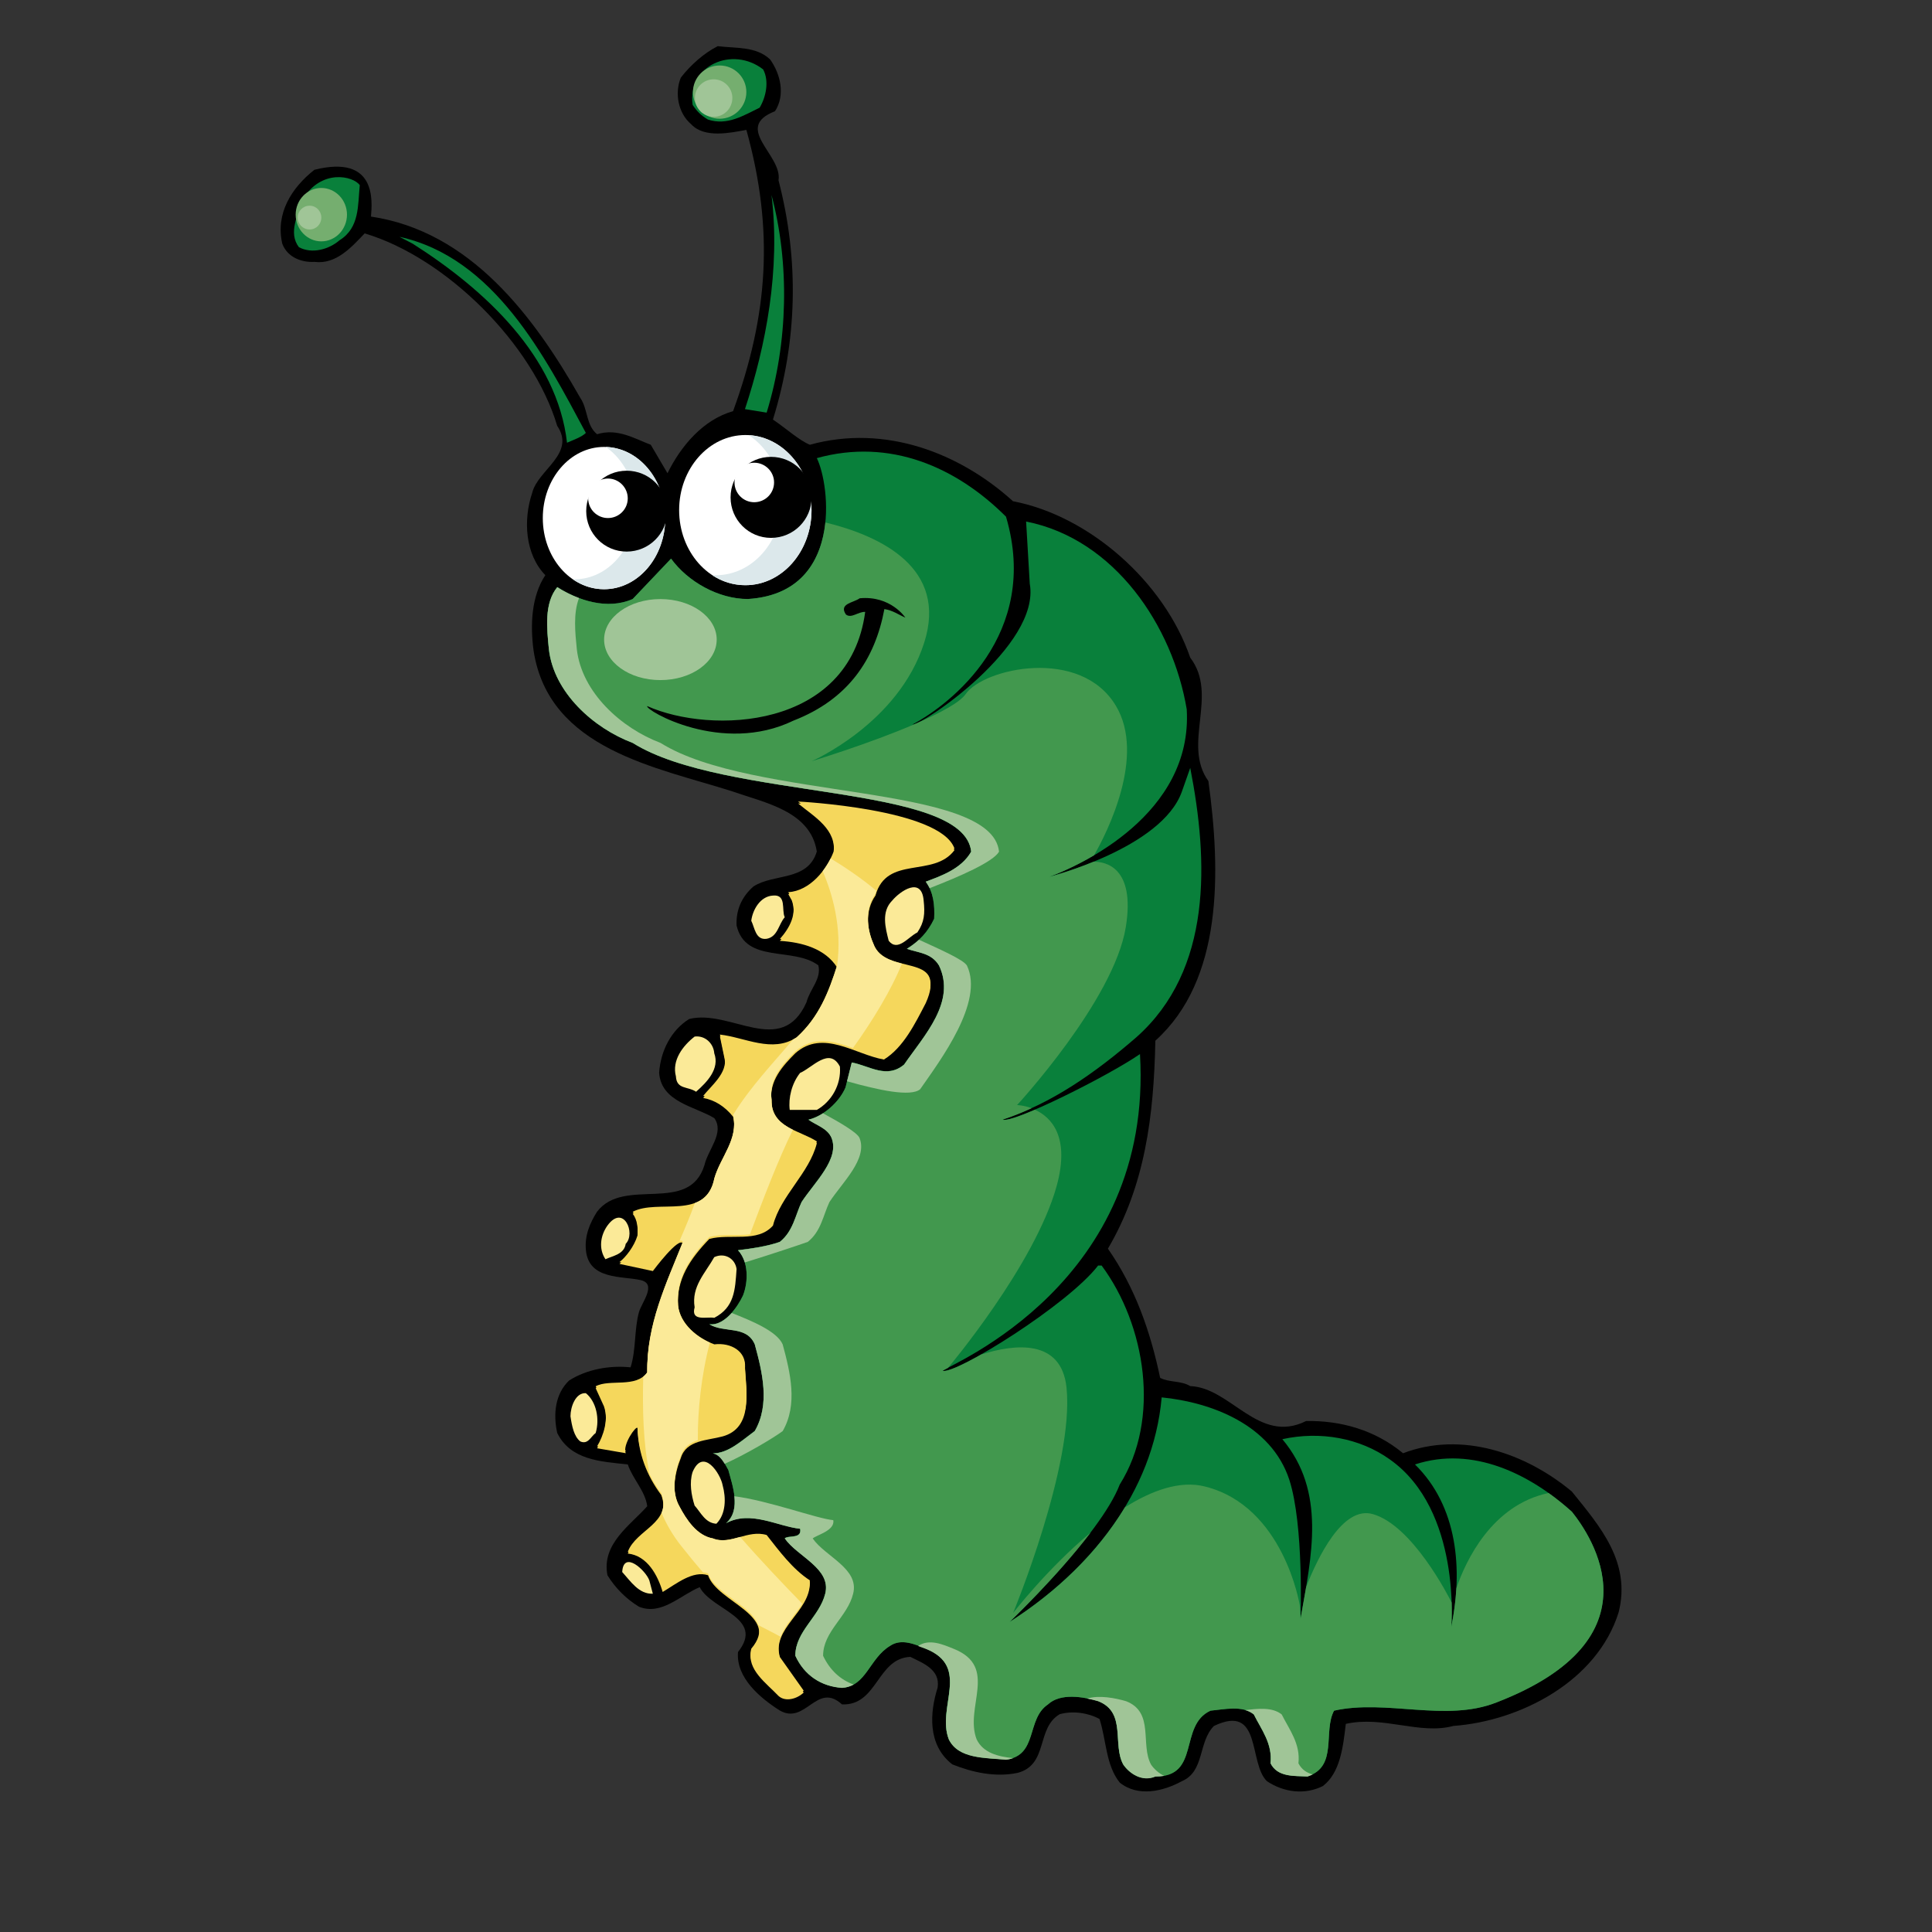 <?xml version="1.0" encoding="UTF-8" standalone="no"?>
<!-- Created with Inkscape (http://www.inkscape.org/) -->

<svg
   xmlns:dc="http://purl.org/dc/elements/1.1/"
   xmlns:cc="http://creativecommons.org/ns#"
   xmlns:rdf="http://www.w3.org/1999/02/22-rdf-syntax-ns#"
   xmlns:svg="http://www.w3.org/2000/svg"
   xmlns="http://www.w3.org/2000/svg"
   xmlns:sodipodi="http://sodipodi.sourceforge.net/DTD/sodipodi-0.dtd"
   xmlns:inkscape="http://www.inkscape.org/namespaces/inkscape"
   width="64px"
   height="64px"
   id="svg179851"
   version="1.1"
   inkscape:version="0.48.5 r10040"
   sodipodi:docname="Nowy dokument 61">
  <rect width="100%" height="100%" fill="#333333" stroke="none"/>
  <defs
     id="defs179853" />
  <sodipodi:namedview
     id="base"
     pagecolor="#ffffff"
     bordercolor="#666666"
     borderopacity="1.0"
     inkscape:pageopacity="0.0"
     inkscape:pageshadow="2"
     inkscape:zoom="5.5"
     inkscape:cx="32"
     inkscape:cy="32"
     inkscape:current-layer="layer1"
     showgrid="true"
     inkscape:document-units="px"
     inkscape:grid-bbox="true"
     inkscape:window-width="1366"
     inkscape:window-height="706"
     inkscape:window-x="-8"
     inkscape:window-y="-8"
     inkscape:window-maximized="1" />
  <g
     id="layer1"
     inkscape:label="Layer 1"
     inkscape:groupmode="layer">
    <g
       transform="matrix(2.371,0,0,-2.371,25.512,1.97)"
       id="g11573">
      <path
         id="path11575"
         style="fill:#000000;fill-opacity:1;fill-rule:nonzero;stroke:none"
         d="M 0,0 C 0.146,-0.205 0.214,-0.498 0.068,-0.723 -0.527,-0.955 0.175,-1.336 0.117,-1.688 0.408,-2.809 0.38,-3.93 0.039,-5.031 0.214,-5.148 0.408,-5.324 0.555,-5.383 1.609,-5.092 2.652,-5.5 3.393,-6.172 4.465,-6.377 5.509,-7.305 5.869,-8.357 6.27,-8.883 5.752,-9.564 6.123,-10.082 c 0.175,-1.268 0.203,-2.779 -0.741,-3.627 -0.021,-1.055 -0.146,-2.029 -0.663,-2.906 0.381,-0.545 0.595,-1.16 0.73,-1.805 0.127,-0.066 0.293,-0.037 0.42,-0.115 0.567,-0.02 0.955,-0.819 1.619,-0.488 0.487,0.009 0.965,-0.127 1.355,-0.45 0.819,0.313 1.716,0 2.358,-0.535 0.392,-0.486 0.83,-0.984 0.654,-1.687 -0.301,-0.965 -1.375,-1.52 -2.31,-1.588 -0.469,-0.127 -0.975,0.146 -1.502,0.029 -0.038,-0.322 -0.078,-0.684 -0.321,-0.869 -0.254,-0.127 -0.546,-0.088 -0.781,0.068 -0.262,0.254 -0.067,1.092 -0.74,0.772 -0.224,-0.225 -0.127,-0.635 -0.449,-0.772 -0.264,-0.144 -0.614,-0.224 -0.868,-0.019 -0.195,0.244 -0.185,0.586 -0.282,0.888 -0.157,0.086 -0.372,0.118 -0.556,0.067 -0.332,-0.194 -0.155,-0.701 -0.585,-0.819 -0.322,-0.068 -0.645,0.01 -0.916,0.118 -0.352,0.273 -0.313,0.73 -0.205,1.072 0.039,0.254 -0.205,0.342 -0.381,0.43 -0.467,-0.02 -0.458,-0.684 -0.955,-0.664 -0.352,0.322 -0.507,-0.291 -0.868,-0.086 -0.273,0.173 -0.615,0.457 -0.585,0.818 0.381,0.479 -0.37,0.584 -0.535,0.906 -0.274,-0.115 -0.537,-0.4 -0.849,-0.273 -0.177,0.107 -0.332,0.263 -0.44,0.439 -0.086,0.44 0.323,0.701 0.556,0.965 -0.029,0.215 -0.204,0.381 -0.272,0.584 -0.381,0.039 -0.8,0.061 -0.986,0.44 -0.058,0.263 -0.029,0.546 0.166,0.732 0.245,0.156 0.566,0.215 0.859,0.184 0.078,0.244 0.05,0.527 0.117,0.771 0.039,0.137 0.253,0.391 0.028,0.447 -0.261,0.061 -0.73,0 -0.769,0.42 -0.02,0.205 0.058,0.381 0.156,0.537 0.38,0.496 1.287,-0.048 1.501,0.653 0.049,0.215 0.282,0.449 0.137,0.654 -0.275,0.166 -0.741,0.223 -0.771,0.633 0.02,0.303 0.166,0.595 0.42,0.752 0.574,0.144 1.287,-0.547 1.638,0.232 0.048,0.186 0.214,0.332 0.166,0.518 -0.353,0.263 -1.015,0.019 -1.142,0.556 -0.01,0.213 0.069,0.399 0.235,0.545 0.283,0.186 0.759,0.069 0.886,0.489 -0.088,0.566 -0.731,0.681 -1.17,0.837 -1.062,0.34 -2.574,0.584 -2.787,1.969 -0.049,0.362 -0.03,0.762 0.164,1.055 -0.283,0.291 -0.311,0.769 -0.184,1.148 0.077,0.323 0.614,0.547 0.35,0.938 -0.339,1.14 -1.548,2.349 -2.69,2.689 -0.185,-0.193 -0.399,-0.437 -0.702,-0.398 -0.186,-0.01 -0.38,0.068 -0.449,0.254 -0.097,0.42 0.127,0.779 0.449,1.033 0.871,0.217 0.808,-0.439 0.79,-0.654 1.384,-0.205 2.272,-1.383 2.925,-2.534 0.107,-0.156 0.078,-0.38 0.234,-0.507 0.283,0.088 0.518,-0.059 0.75,-0.147 l 0.234,-0.398 c 0.186,0.379 0.498,0.75 0.916,0.867 0.488,1.336 0.577,2.525 0.186,3.93 -0.225,-0.041 -0.585,-0.12 -0.77,0.078 -0.185,0.156 -0.234,0.437 -0.146,0.652 0.136,0.176 0.322,0.342 0.516,0.44 C -0.479,0.154 -0.195,0.186 0,0"
         inkscape:connector-curvature="0" />
    </g>
    <g
       transform="matrix(2.371,0,0,-2.371,33.325,17.115)"
       id="g11577">
      <path
         id="path11579"
         style="fill:#09803b;fill-opacity:1;fill-rule:nonzero;stroke:none"
         d="m 0,0 c 0.486,-1.648 -0.779,-2.623 -1.307,-2.904 0.118,-0.022 1.795,1.099 1.639,1.968 l -0.051,0.868 c 1.24,-0.245 2.05,-1.463 2.244,-2.623 0.088,-1.469 -1.492,-2.184 -1.92,-2.34 0,0 1.57,0.398 1.852,1.189 L 2.574,-3.51 C 2.828,-4.807 2.886,-6.328 1.822,-7.273 1.248,-7.771 0.634,-8.201 -0.049,-8.424 c 0.147,-0.058 1.502,0.623 1.921,0.916 0.189,-3.197 -2.642,-4.33 -2.759,-4.426 0.194,-0.048 1.755,0.926 2.174,1.471 l 0.049,0 c 0.614,-0.828 0.829,-2.144 0.253,-3.06 -0.275,-0.715 -1.54,-1.92 -1.54,-1.92 1.111,0.711 2.008,1.802 2.126,3.138 0.692,-0.068 1.53,-0.381 1.783,-1.15 0.206,-0.635 0.157,-1.941 0.157,-1.941 0.156,0.878 0.36,1.775 -0.254,2.507 0.528,0.116 1.082,0.018 1.502,-0.283 1.004,-0.709 0.858,-2.342 0.858,-2.342 0.166,0.811 0.088,1.688 -0.507,2.272 0.809,0.265 1.608,-0.135 2.192,-0.66 0.276,-0.344 1.25,-1.774 -1.052,-2.664 -0.711,-0.282 -1.54,0.048 -2.271,-0.116 -0.156,-0.293 0.058,-0.781 -0.371,-0.918 -0.194,0.01 -0.419,-0.009 -0.517,0.186 0.03,0.273 -0.127,0.469 -0.233,0.682 -0.155,0.128 -0.42,0.068 -0.605,0.05 -0.448,-0.205 -0.136,-0.927 -0.77,-0.918 -0.185,-0.078 -0.36,0.039 -0.448,0.166 -0.157,0.282 0.049,0.731 -0.352,0.887 -0.205,0.059 -0.526,0.117 -0.702,-0.049 -0.304,-0.203 -0.136,-0.711 -0.585,-0.769 -0.292,0.029 -0.663,0.01 -0.799,0.283 -0.176,0.449 0.313,1.014 -0.322,1.268 -0.147,0.058 -0.341,0.146 -0.497,0.039 -0.293,-0.176 -0.332,-0.567 -0.673,-0.586 -0.292,0.019 -0.527,0.175 -0.652,0.449 0,0.342 0.339,0.545 0.418,0.867 0.087,0.352 -0.39,0.518 -0.566,0.772 0.049,0.046 0.243,-0.012 0.215,0.134 -0.312,0.032 -0.692,0.264 -1.034,0.078 0.215,0.186 0.088,0.528 0.03,0.743 -0.05,0.088 -0.108,0.214 -0.216,0.232 0.216,0 0.401,0.176 0.586,0.313 0.215,0.371 0.108,0.82 0,1.21 -0.117,0.272 -0.429,0.155 -0.635,0.282 0.206,-0.03 0.392,0.234 0.47,0.4 0.077,0.195 0.077,0.477 -0.069,0.633 0.156,0.019 0.4,0.051 0.585,0.117 0.184,0.147 0.216,0.371 0.304,0.557 0.184,0.281 0.535,0.603 0.417,0.896 -0.058,0.137 -0.214,0.176 -0.322,0.254 0.205,0.047 0.43,0.242 0.518,0.449 l 0.088,0.35 c 0.254,-0.049 0.486,-0.232 0.73,-0.029 0.283,0.41 0.731,0.877 0.488,1.384 -0.107,0.176 -0.283,0.176 -0.449,0.233 0.176,0.109 0.293,0.234 0.381,0.42 0.01,0.195 -0.01,0.371 -0.117,0.517 0.205,0.079 0.497,0.176 0.635,0.42 -0.104,0.961 -3.444,0.713 -4.73,1.52 -0.546,0.205 -1.102,0.703 -1.171,1.308 -0.028,0.291 -0.067,0.643 0.117,0.868 0.293,-0.186 0.702,-0.323 1.054,-0.166 l 0.536,0.564 c 0.235,-0.322 0.662,-0.564 1.073,-0.564 1.332,0.082 1.15,1.589 0.964,1.968 C -1.618,1.102 -0.693,0.691 0,0"
         inkscape:connector-curvature="0" />
    </g>
    <g
       transform="matrix(2.371,0,0,-2.371,34.761,29.046)"
       id="g11581">
      <path
         id="path11583"
         style="fill:#42984e;fill-opacity:1;fill-rule:nonzero;stroke:none"
         d="m 0,0 c 0,0 0.276,0.07 0.619,0.211 0.15,0.002 0.588,-0.063 0.449,-0.914 -0.166,-1.022 -1.519,-2.486 -1.519,-2.486 0,0 0.091,-0.002 0.203,-0.043 -0.133,-0.063 -0.269,-0.116 -0.406,-0.161 0.048,-0.019 0.223,0.039 0.453,0.139 0.225,-0.103 0.494,-0.373 0.303,-1.066 -0.305,-1.104 -1.518,-2.541 -1.518,-2.541 -0.041,-0.022 -0.066,-0.034 -0.076,-0.041 0.063,-0.018 0.272,0.076 0.539,0.228 0.466,0.147 1.121,0.225 1.193,-0.463 0.111,-1.076 -0.746,-3.148 -0.746,-3.148 0,0 0.473,0.615 1.084,1.125 -0.471,-0.621 -1.135,-1.252 -1.135,-1.252 0.649,0.414 1.223,0.957 1.613,1.603 0.377,0.237 0.77,0.379 1.118,0.291 1.102,-0.275 1.324,-1.656 1.324,-1.656 l 0.012,-0.191 0.078,0.443 c 0.158,0.404 0.508,1.141 0.932,1.018 0.55,-0.157 1.05,-1.135 1.101,-1.235 0.006,-0.209 -0.006,-0.343 -0.006,-0.343 0.037,0.179 0.061,0.363 0.072,0.544 0.13,0.379 0.492,1.161 1.288,1.329 0.115,-0.082 0.224,-0.17 0.326,-0.262 0.275,-0.344 1.25,-1.774 -1.053,-2.664 -0.711,-0.281 -1.539,0.049 -2.27,-0.115 -0.157,-0.293 0.057,-0.782 -0.372,-0.918 -0.194,0.009 -0.418,-0.01 -0.516,0.185 0.029,0.274 -0.127,0.469 -0.234,0.682 -0.155,0.129 -0.419,0.068 -0.604,0.051 -0.448,-0.205 -0.137,-0.928 -0.771,-0.918 -0.184,-0.078 -0.36,0.039 -0.448,0.166 -0.156,0.281 0.049,0.73 -0.351,0.886 -0.205,0.059 -0.527,0.118 -0.703,-0.048 -0.303,-0.204 -0.135,-0.711 -0.584,-0.77 -0.292,0.029 -0.664,0.01 -0.799,0.283 -0.176,0.449 0.312,1.014 -0.323,1.268 -0.146,0.058 -0.34,0.146 -0.497,0.039 -0.293,-0.176 -0.332,-0.567 -0.672,-0.586 -0.292,0.019 -0.528,0.176 -0.653,0.449 0,0.342 0.34,0.545 0.418,0.867 0.088,0.352 -0.39,0.518 -0.565,0.772 0.049,0.047 0.243,-0.012 0.215,0.135 -0.312,0.031 -0.693,0.263 -1.035,0.078 0.215,0.185 0.088,0.527 0.031,0.742 -0.05,0.088 -0.109,0.215 -0.216,0.232 0.216,0 0.4,0.176 0.586,0.313 0.215,0.371 0.107,0.82 0,1.211 -0.117,0.271 -0.43,0.154 -0.635,0.281 0.205,-0.029 0.392,0.234 0.47,0.4 0.077,0.196 0.077,0.477 -0.07,0.633 0.157,0.02 0.401,0.051 0.585,0.117 0.185,0.147 0.216,0.371 0.304,0.557 0.185,0.281 0.535,0.604 0.418,0.897 -0.059,0.136 -0.215,0.175 -0.322,0.253 0.205,0.047 0.429,0.243 0.517,0.45 l 0.088,0.349 c 0.254,-0.049 0.487,-0.232 0.731,-0.029 0.283,0.41 0.73,0.877 0.488,1.385 -0.107,0.175 -0.283,0.175 -0.449,0.232 0.176,0.11 0.293,0.235 0.381,0.42 0.009,0.195 -0.01,0.371 -0.118,0.518 0.206,0.078 0.498,0.175 0.635,0.42 -0.103,0.961 -3.443,0.712 -4.729,1.519 -0.546,0.205 -1.103,0.703 -1.171,1.309 -0.029,0.291 -0.068,0.642 0.117,0.867 0.293,-0.186 0.701,-0.322 1.054,-0.166 l 0.536,0.564 c 0.234,-0.322 0.662,-0.564 1.072,-0.564 0.767,0.047 1.031,0.566 1.084,1.07 0.783,-0.191 1.711,-0.64 1.381,-1.678 -0.359,-1.132 -1.574,-1.658 -1.574,-1.658 0,0 0.803,0.244 1.435,0.516 0.375,0.164 0.637,0.305 0.719,0.424 C -0.92,2.912 0.434,3.219 0.93,2.389 1.35,1.689 0.806,0.617 0.625,0.301 0.363,0.146 0.129,0.047 0,0"
         inkscape:connector-curvature="0" />
    </g>
    <g
       transform="matrix(2.371,0,0,-2.371,25.28,2.299)"
       id="g11585">
      <path
         id="path11587"
         style="fill:#09803b;fill-opacity:1;fill-rule:nonzero;stroke:none"
         d="m 0,0 c 0.088,-0.164 0.039,-0.389 -0.049,-0.535 -0.224,-0.108 -0.449,-0.254 -0.722,-0.166 -0.098,0.058 -0.155,0.117 -0.214,0.205 C -1.063,0.055 -0.428,0.332 0,0"
         inkscape:connector-curvature="0" />
    </g>
    <g
       transform="matrix(2.371,0,0,-2.371,11.918,6.134)"
       id="g11589">
      <path
         id="path11591"
         style="fill:#09803b;fill-opacity:1;fill-rule:nonzero;stroke:none"
         d="M 0,0 C -0.029,-0.283 0,-0.594 -0.283,-0.77 -0.43,-0.896 -0.664,-0.965 -0.85,-0.867 -1.005,-0.664 -0.859,-0.41 -0.801,-0.203 -0.537,0.236 -0.089,0.127 0,0"
         inkscape:connector-curvature="0" />
    </g>
    <g
       transform="matrix(2.371,0,0,-2.371,25.396,13.669)"
       id="g11593">
      <path
         id="path11595"
         style="fill:#09803b;fill-opacity:1;fill-rule:nonzero;stroke:none"
         d="M 0,0 -0.303,0.049 C -0.01,0.936 0.195,1.998 0.068,3.041 0.322,2.086 0.302,0.984 0,0"
         inkscape:connector-curvature="0" />
    </g>
    <g
       transform="matrix(2.371,0,0,-2.371,19.407,14.341)"
       id="g11597">
      <path
         id="path11599"
         style="fill:#09803b;fill-opacity:1;fill-rule:nonzero;stroke:none"
         d="m 0,0 c -0.059,-0.059 -0.176,-0.098 -0.263,-0.137 -0.137,1.2 -1.141,2.135 -2.155,2.78 L -2.604,2.74 C -1.277,2.447 -0.574,1.072 0,0"
         inkscape:connector-curvature="0" />
    </g>
    <g
       transform="matrix(2.371,0,0,-2.371,29.991,20.459)"
       id="g11601">
      <path
         id="path11603"
         style="fill:#000000;fill-opacity:1;fill-rule:nonzero;stroke:none"
         d="m 0,0 c -0.1,0.043 -0.177,0.102 -0.293,0.119 -0.131,-0.701 -0.503,-1.26 -1.27,-1.558 -1.001,-0.485 -2.077,0.148 -2.044,0.203 0.889,-0.397 2.826,-0.332 3.046,1.316 C -0.66,0.084 -0.753,-0.016 -0.83,0.043 -0.935,0.197 -0.722,0.207 -0.638,0.27 -0.205,0.311 0,0 0,0"
         inkscape:connector-curvature="0" />
    </g>
    <g
       transform="matrix(2.371,0,0,-2.371,31.616,28.102)"
       id="g11605">
      <path
         id="path11607"
         style="fill:#f5d75c;fill-opacity:1;fill-rule:nonzero;stroke:none"
         d="m 0,0 c -0.293,-0.389 -0.947,-0.066 -1.103,-0.633 -0.145,-0.205 -0.126,-0.478 -0.028,-0.701 0.166,-0.459 1.043,-0.107 0.731,-0.801 -0.147,-0.281 -0.313,-0.623 -0.585,-0.789 -0.4,0.069 -0.849,0.43 -1.238,0.088 -0.176,-0.176 -0.371,-0.389 -0.332,-0.674 -0.01,-0.39 0.389,-0.428 0.633,-0.584 -0.106,-0.418 -0.506,-0.732 -0.613,-1.15 -0.215,-0.244 -0.596,-0.108 -0.889,-0.186 -0.263,-0.273 -0.467,-0.564 -0.437,-0.955 0.029,-0.263 0.273,-0.459 0.507,-0.545 0.234,0.028 0.448,-0.099 0.428,-0.324 0.02,-0.33 0.108,-0.818 -0.311,-0.934 -0.215,-0.06 -0.507,-0.05 -0.585,-0.302 -0.088,-0.215 -0.137,-0.498 -0.02,-0.703 0.098,-0.186 0.244,-0.409 0.467,-0.448 0.244,-0.099 0.488,0.127 0.752,0.047 0.175,-0.222 0.361,-0.476 0.603,-0.633 0.01,-0.419 -0.545,-0.634 -0.418,-1.072 l 0.332,-0.469 c -0.088,-0.087 -0.254,-0.136 -0.351,-0.048 -0.166,0.175 -0.449,0.371 -0.381,0.634 0.42,0.498 -0.477,0.672 -0.604,1.053 -0.215,0.068 -0.439,-0.117 -0.634,-0.234 -0.069,0.234 -0.215,0.508 -0.487,0.535 0.117,0.314 0.624,0.4 0.467,0.82 -0.205,0.274 -0.322,0.584 -0.332,0.936 -0.018,0.039 -0.078,0.019 -0.117,0.019 -0.047,-0.107 -0.096,-0.252 -0.047,-0.371 l -0.4,0.07 c 0.088,0.145 0.166,0.379 0.096,0.584 l -0.116,0.254 c 0.195,0.106 0.566,-0.029 0.721,0.196 -0.01,0.672 0.264,1.236 0.498,1.822 -0.049,0.117 -0.166,0.049 -0.215,-0.029 l -0.205,-0.35 -0.467,0.096 c 0.088,0.068 0.205,0.217 0.252,0.371 0.01,0.127 0,0.244 -0.067,0.332 0.35,0.185 1.024,-0.127 1.141,0.467 0.086,0.302 0.34,0.547 0.262,0.888 -0.117,0.145 -0.262,0.233 -0.418,0.264 0.116,0.146 0.34,0.32 0.301,0.535 l -0.067,0.322 c 0.35,-0.039 0.731,-0.263 1.072,-0.039 0.311,0.282 0.448,0.633 0.565,1.004 -0.166,0.264 -0.488,0.352 -0.799,0.371 0.137,0.155 0.244,0.35 0.166,0.565 l -0.049,0.088 c 0.301,0.019 0.537,0.312 0.633,0.566 0.049,0.34 -0.273,0.516 -0.496,0.701 0,0 1.983,-0.099 2.184,-0.654"
         inkscape:connector-curvature="0" />
    </g>
    <g
       transform="matrix(2.371,0,0,-2.371,30.597,29.829)"
       id="g11609">
      <path
         id="path11611"
         style="fill:#fbea98;fill-opacity:1;fill-rule:nonzero;stroke:none"
         d="M 0,0 C 0.02,-0.186 0.01,-0.303 -0.088,-0.447 -0.215,-0.508 -0.361,-0.723 -0.488,-0.564 -0.535,-0.381 -0.595,-0.156 -0.438,0 -0.332,0.127 -0.029,0.342 0,0"
         inkscape:connector-curvature="0" />
    </g>
    <g
       transform="matrix(2.371,0,0,-2.371,25.996,30.385)"
       id="g11613">
      <path
         id="path11615"
         style="fill:#fbea98;fill-opacity:1;fill-rule:nonzero;stroke:none"
         d="m 0,0 c -0.087,-0.098 -0.097,-0.273 -0.253,-0.301 -0.156,-0.021 -0.166,0.155 -0.215,0.252 0.02,0.156 0.127,0.342 0.303,0.352 C 0.03,0.322 -0.048,0.098 0,0"
         inkscape:connector-curvature="0" />
    </g>
    <g
       transform="matrix(2.371,0,0,-2.371,23.661,34.892)"
       id="g11617">
      <path
         id="path11619"
         style="fill:#fbea98;fill-opacity:1;fill-rule:nonzero;stroke:none"
         d="m 0,0 c 0.078,-0.215 -0.098,-0.4 -0.254,-0.537 -0.116,0.078 -0.272,0.029 -0.282,0.215 -0.059,0.224 0.098,0.429 0.262,0.556 C -0.127,0.252 -0.01,0.137 0,0"
         inkscape:connector-curvature="0" />
    </g>
    <g
       transform="matrix(2.371,0,0,-2.371,27.823,35.332)"
       id="g11621">
      <path
         id="path11623"
         style="fill:#fbea98;fill-opacity:1;fill-rule:nonzero;stroke:none"
         d="m 0,0 c 0.02,-0.254 -0.117,-0.488 -0.322,-0.605 l -0.379,0 c -0.021,0.166 0.028,0.371 0.145,0.517 C -0.39,-0.02 -0.146,0.283 0,0"
         inkscape:connector-curvature="0" />
    </g>
    <g
       transform="matrix(2.371,0,0,-2.371,20.727,41.204)"
       id="g11625">
      <path
         id="path11627"
         style="fill:#fbea98;fill-opacity:1;fill-rule:nonzero;stroke:none"
         d="m 0,0 c -0.021,-0.146 -0.177,-0.166 -0.283,-0.215 -0.098,0.147 -0.07,0.332 0.027,0.469 C -0.031,0.564 0.146,0.146 0,0"
         inkscape:connector-curvature="0" />
    </g>
    <g
       transform="matrix(2.371,0,0,-2.371,24.4,42.038)"
       id="g11629">
      <path
         id="path11631"
         style="fill:#fbea98;fill-opacity:1;fill-rule:nonzero;stroke:none"
         d="m 0,0 c -0.02,-0.291 -0.029,-0.535 -0.312,-0.682 -0.097,0.02 -0.332,-0.058 -0.274,0.147 -0.047,0.291 0.148,0.476 0.274,0.701 C -0.166,0.234 -0.02,0.146 0,0"
         inkscape:connector-curvature="0" />
    </g>
    <g
       transform="matrix(2.371,0,0,-2.371,19.732,47.471)"
       id="g11633">
      <path
         id="path11635"
         style="fill:#fbea98;fill-opacity:1;fill-rule:nonzero;stroke:none"
         d="m 0,0 c -0.068,-0.049 -0.107,-0.166 -0.215,-0.117 -0.088,0.068 -0.117,0.215 -0.137,0.351 0,0.127 0.069,0.332 0.215,0.323 C 0.01,0.439 0.059,0.195 0,0"
         inkscape:connector-curvature="0" />
    </g>
    <g
       transform="matrix(2.371,0,0,-2.371,23.939,49.203)"
       id="g11637">
      <path
         id="path11639"
         style="fill:#fbea98;fill-opacity:1;fill-rule:nonzero;stroke:none"
         d="m 0,0 c 0.048,-0.176 0.048,-0.4 -0.088,-0.537 -0.156,0.01 -0.216,0.156 -0.304,0.254 -0.046,0.146 -0.076,0.32 -0.028,0.469 C -0.272,0.535 -0.03,0.164 0,0"
         inkscape:connector-curvature="0" />
    </g>
    <g
       transform="matrix(2.371,0,0,-2.371,21.51,52.353)"
       id="g11641">
      <path
         id="path11643"
         style="fill:#fbea98;fill-opacity:1;fill-rule:nonzero;stroke:none"
         d="M 0,0 0.049,-0.186 C -0.146,-0.195 -0.263,-0.01 -0.379,0.117 -0.361,0.43 -0.049,0.137 0,0"
         inkscape:connector-curvature="0" />
    </g>
    <g
       transform="matrix(2.371,0,0,-2.371,17.981,17.162)"
       id="g11645">
      <path
         id="path11647"
         style="fill:#ffffff;fill-opacity:1;fill-rule:nonzero;stroke:none"
         d="M 0,0 C 0,0.549 0.383,0.994 0.855,0.994 1.328,0.994 1.711,0.549 1.711,0 1.711,-0.549 1.328,-0.994 0.855,-0.994 0.383,-0.994 0,-0.549 0,0"
         inkscape:connector-curvature="0" />
    </g>
    <g
       transform="matrix(2.371,0,0,-2.371,22.497,16.898)"
       id="g11649">
      <path
         id="path11651"
         style="fill:#ffffff;fill-opacity:1;fill-rule:nonzero;stroke:none"
         d="M 0,0 C 0,0.578 0.414,1.049 0.926,1.049 1.436,1.049 1.85,0.578 1.85,0 1.85,-0.58 1.436,-1.049 0.926,-1.049 0.414,-1.049 0,-0.58 0,0"
         inkscape:connector-curvature="0" />
    </g>
    <g
       transform="matrix(2.371,0,0,-2.371,20.01,19.519)"
       id="g11653">
      <path
         id="path11655"
         style="fill:#dce8eb;fill-opacity:1;fill-rule:nonzero;stroke:none"
         d="m 0,0 c -0.158,0 -0.309,0.051 -0.436,0.139 l 0.024,0 c 0.471,0 0.855,0.445 0.855,0.994 0,0.363 -0.169,0.683 -0.42,0.855 C 0.485,1.975 0.855,1.535 0.855,0.994 0.855,0.445 0.473,0 0,0"
         inkscape:connector-curvature="0" />
    </g>
    <g
       transform="matrix(2.371,0,0,-2.371,24.692,19.385)"
       id="g11657">
      <path
         id="path11659"
         style="fill:#dce8eb;fill-opacity:1;fill-rule:nonzero;stroke:none"
         d="m 0,0 c -0.17,0 -0.326,0.049 -0.463,0.139 l 0.049,0 c 0.511,0 0.925,0.468 0.925,1.049 0,0.388 -0.187,0.726 -0.464,0.908 C 0.535,2.068 0.924,1.609 0.924,1.049 0.924,0.469 0.51,0 0,0"
         inkscape:connector-curvature="0" />
    </g>
    <g
       transform="matrix(2.371,0,0,-2.371,31.616,28.166)"
       id="g11661">
      <path
         id="path11663"
         style="fill:#f5d75c;fill-opacity:1;fill-rule:nonzero;stroke:none"
         d="m 0,0 c -0.293,-0.389 -0.947,-0.066 -1.103,-0.633 -0.145,-0.205 -0.126,-0.478 -0.028,-0.703 0.166,-0.457 1.043,-0.105 0.731,-0.799 -0.147,-0.283 -0.313,-0.623 -0.585,-0.789 -0.4,0.069 -0.849,0.43 -1.238,0.088 -0.176,-0.176 -0.371,-0.391 -0.332,-0.674 -0.01,-0.388 0.389,-0.428 0.633,-0.584 -0.106,-0.42 -0.506,-0.73 -0.613,-1.15 -0.215,-0.244 -0.596,-0.108 -0.889,-0.186 -0.263,-0.273 -0.467,-0.564 -0.437,-0.955 0.029,-0.263 0.273,-0.459 0.507,-0.547 0.234,0.03 0.448,-0.097 0.428,-0.322 0.02,-0.33 0.108,-0.818 -0.311,-0.935 -0.215,-0.059 -0.507,-0.049 -0.585,-0.301 -0.088,-0.217 -0.137,-0.498 -0.02,-0.703 0.098,-0.186 0.244,-0.411 0.467,-0.45 0.244,-0.095 0.488,0.127 0.752,0.049 0.175,-0.222 0.361,-0.476 0.603,-0.633 0.01,-0.419 -0.545,-0.634 -0.418,-1.072 l 0.332,-0.469 c -0.088,-0.087 -0.254,-0.136 -0.351,-0.048 -0.166,0.175 -0.449,0.371 -0.381,0.634 0.42,0.496 -0.477,0.672 -0.604,1.053 -0.215,0.068 -0.439,-0.117 -0.634,-0.234 -0.069,0.234 -0.215,0.508 -0.487,0.537 0.117,0.31 0.624,0.398 0.467,0.818 -0.205,0.274 -0.322,0.584 -0.332,0.936 -0.018,0.039 -0.213,-0.235 -0.164,-0.352 l -0.4,0.069 c 0.088,0.146 0.166,0.38 0.096,0.585 l -0.116,0.254 c 0.195,0.108 0.566,-0.031 0.721,0.196 -0.01,0.672 0.264,1.236 0.498,1.822 -0.049,0.117 -0.42,-0.381 -0.42,-0.381 l -0.467,0.1 c 0.088,0.066 0.205,0.213 0.252,0.369 0.01,0.127 0,0.244 -0.067,0.332 0.35,0.185 1.024,-0.127 1.141,0.467 0.086,0.302 0.34,0.547 0.262,0.888 -0.117,0.147 -0.262,0.235 -0.418,0.262 0.116,0.147 0.34,0.322 0.301,0.537 l -0.067,0.322 c 0.35,-0.039 0.731,-0.263 1.072,-0.039 0.311,0.284 0.448,0.633 0.565,1.004 -0.166,0.262 -0.488,0.352 -0.799,0.371 0.137,0.155 0.244,0.35 0.166,0.565 l -0.049,0.088 c 0.301,0.019 0.537,0.312 0.633,0.564 0.049,0.342 -0.273,0.518 -0.496,0.703 0,0 1.983,-0.099 2.184,-0.654"
         inkscape:connector-curvature="0" />
    </g>
    <g
       transform="matrix(2.371,0,0,-2.371,22.46,43.242)"
       id="g11665">
      <path
         id="path11667"
         style="fill:#fbea98;fill-opacity:1;fill-rule:nonzero;stroke:none"
         d="M 0,0 C 0.025,-0.24 0.23,-0.424 0.445,-0.521 0.326,-0.969 0.273,-1.475 0.277,-1.883 0.168,-1.92 0.077,-1.98 0.039,-2.105 -0.049,-2.32 -0.098,-2.604 0.02,-2.809 0.117,-2.994 0.264,-3.217 0.486,-3.256 0.613,-3.309 0.74,-3.271 0.869,-3.236 1.156,-3.566 1.498,-3.924 1.736,-4.168 1.637,-4.324 1.493,-4.465 1.434,-4.631 1.337,-4.576 1.223,-4.521 1.121,-4.467 1.029,-4.195 0.514,-4.025 0.419,-3.744 0.395,-3.736 0.372,-3.732 0.348,-3.73 0.256,-3.623 0.154,-3.5 0.043,-3.359 -0.07,-3.217 -0.16,-3.063 -0.23,-2.9 c 0.033,0.076 0.039,0.166 -0.004,0.277 -0.064,0.084 -0.12,0.174 -0.164,0.266 -0.09,0.435 -0.099,0.904 -0.088,1.359 0.02,0.018 0.039,0.037 0.056,0.062 -0.009,0.672 0.264,1.237 0.498,1.823 C 0.061,0.906 0.044,0.908 0.021,0.9 0.094,1.068 0.168,1.244 0.236,1.43 0.367,1.479 0.468,1.576 0.507,1.773 0.594,2.076 0.848,2.32 0.77,2.662 1.008,3.051 1.33,3.385 1.607,3.715 l 0.05,0.029 C 1.969,4.025 2.105,4.377 2.223,4.748 2.295,5.285 2.154,5.76 2.021,6.066 2.064,6.123 2.102,6.184 2.133,6.244 2.318,6.131 2.561,5.971 2.771,5.793 L 2.759,5.752 C 2.613,5.547 2.632,5.273 2.73,5.051 2.793,4.875 2.962,4.818 3.128,4.775 2.988,4.42 2.718,3.975 2.445,3.596 2.172,3.695 1.893,3.771 1.639,3.549 1.462,3.373 1.268,3.16 1.307,2.875 1.3,2.643 1.441,2.535 1.605,2.453 1.404,2.045 1.195,1.5 1.005,0.992 0.82,0.971 0.613,1.002 0.438,0.955 0.175,0.682 -0.029,0.391 0,0"
         inkscape:connector-curvature="0" />
    </g>
    <g
       transform="matrix(2.371,0,0,-2.371,30.797,29.421)"
       id="g11669">
      <path
         id="path11671"
         style="fill:#a0c597;fill-opacity:1;fill-rule:nonzero;stroke:none"
         d="M 0,0 C -0.016,0.029 -0.033,0.061 -0.055,0.09 0.15,0.168 0.442,0.266 0.58,0.51 0.477,1.471 -2.863,1.223 -4.149,2.029 -4.695,2.234 -5.252,2.732 -5.32,3.338 -5.349,3.629 -5.388,3.98 -5.203,4.205 -5.111,4.146 -5.009,4.094 -4.899,4.053 -4.982,3.84 -4.953,3.568 -4.93,3.338 -4.861,2.732 -4.306,2.234 -3.76,2.029 -2.475,1.223 0.866,1.471 0.969,0.51 0.889,0.367 0.418,0.162 0,0"
         inkscape:connector-curvature="0" />
    </g>
    <g
       transform="matrix(2.371,0,0,-2.371,28.059,35.818)"
       id="g11673">
      <path
         id="path11675"
         style="fill:#a0c597;fill-opacity:1;fill-rule:nonzero;stroke:none"
         d="M 0,0 0.066,0.262 C 0.32,0.213 0.553,0.029 0.797,0.232 1.08,0.643 1.527,1.109 1.285,1.617 1.178,1.793 1.002,1.793 0.836,1.85 0.9,1.889 0.955,1.932 1.006,1.977 1.313,1.836 1.625,1.699 1.675,1.617 1.918,1.109 1.306,0.297 1.022,-0.111 0.892,-0.223 0.434,-0.123 0,0"
         inkscape:connector-curvature="0" />
    </g>
    <g
       transform="matrix(2.371,0,0,-2.371,24.674,41.82)"
       id="g11677">
      <path
         id="path11679"
         style="fill:#a0c597;fill-opacity:1;fill-rule:nonzero;stroke:none"
         d="M 0,0 C -0.021,0.064 -0.051,0.123 -0.096,0.17 0.061,0.189 0.305,0.221 0.489,0.287 0.674,0.434 0.705,0.658 0.793,0.844 0.978,1.125 1.328,1.447 1.211,1.74 1.152,1.877 0.996,1.916 0.889,1.994 0.957,2.01 1.026,2.041 1.092,2.084 1.322,1.959 1.569,1.816 1.602,1.74 1.719,1.447 1.367,1.125 1.182,0.844 1.094,0.658 1.065,0.434 0.879,0.287 0.771,0.248 0.354,0.109 0,0"
         inkscape:connector-curvature="0" />
    </g>
    <g
       transform="matrix(2.371,0,0,-2.371,24.007,48.49)"
       id="g11681">
      <path
         id="path11683"
         style="fill:#a0c597;fill-opacity:1;fill-rule:nonzero;stroke:none"
         d="m 0,0 c -0.041,0.066 -0.092,0.133 -0.166,0.145 0.216,0 0.4,0.175 0.586,0.312 0.215,0.371 0.107,0.82 0,1.211 C 0.303,1.939 -0.01,1.822 -0.215,1.949 -0.1,1.934 0.011,2.01 0.098,2.107 0.38,1.996 0.73,1.852 0.81,1.668 0.916,1.277 1.025,0.828 0.81,0.457 0.681,0.361 0.295,0.131 0,0"
         inkscape:connector-curvature="0" />
    </g>
    <g
       transform="matrix(2.371,0,0,-2.371,28.281,55.803)"
       id="g11685">
      <path
         id="path11687"
         style="fill:#a0c597;fill-opacity:1;fill-rule:nonzero;stroke:none"
         d="m 0,0 c -0.047,-0.025 -0.1,-0.043 -0.164,-0.047 -0.292,0.02 -0.527,0.176 -0.652,0.449 0,0.342 0.339,0.545 0.418,0.868 0.087,0.351 -0.39,0.517 -0.566,0.771 0.049,0.047 0.243,-0.012 0.215,0.135 -0.312,0.031 -0.692,0.263 -1.034,0.078 0.112,0.098 0.131,0.236 0.115,0.377 C -1.189,2.57 -0.516,2.318 -0.286,2.297 -0.258,2.15 -0.525,2.088 -0.573,2.041 -0.398,1.787 0.08,1.621 -0.008,1.27 -0.086,0.947 -0.428,0.744 -0.428,0.402 -0.335,0.205 -0.188,0.066 0,0"
         inkscape:connector-curvature="0" />
    </g>
    <g
       transform="matrix(2.371,0,0,-2.371,33.566,58.24)"
       id="g11689">
      <path
         id="path11691"
         style="fill:#a0c597;fill-opacity:1;fill-rule:nonzero;stroke:none"
         d="M 0,0 C -0.031,-0.01 -0.063,-0.02 -0.102,-0.023 -0.394,0.006 -0.765,-0.014 -0.9,0.26 -1.076,0.709 -0.588,1.273 -1.223,1.527 L -1.33,1.566 c 0.156,0.108 0.351,0.02 0.498,-0.039 C -0.199,1.273 -0.687,0.709 -0.511,0.26 -0.418,0.072 -0.213,0.021 0,0"
         inkscape:connector-curvature="0" />
    </g>
    <g
       transform="matrix(2.371,0,0,-2.371,38.566,58.828)"
       id="g11693">
      <path
         id="path11695"
         style="fill:#a0c597;fill-opacity:1;fill-rule:nonzero;stroke:none"
         d="M 0,0 C -0.036,-0.006 -0.077,-0.01 -0.123,-0.01 -0.308,-0.088 -0.483,0.029 -0.571,0.156 -0.728,0.438 -0.522,0.887 -0.923,1.043 -0.97,1.057 -1.022,1.07 -1.078,1.08 -0.905,1.131 -0.687,1.088 -0.532,1.043 -0.133,0.887 -0.338,0.438 -0.183,0.156 -0.14,0.094 -0.075,0.035 0,0"
         inkscape:connector-curvature="0" />
    </g>
    <g
       transform="matrix(2.371,0,0,-2.371,41.535,56.795)"
       id="g11697">
      <path
         id="path11699"
         style="fill:#a0c597;fill-opacity:1;fill-rule:nonzero;stroke:none"
         d="M 0,0 C -0.036,0.029 -0.077,0.049 -0.121,0.061 0.052,0.082 0.259,0.107 0.39,0 0.496,-0.213 0.653,-0.408 0.623,-0.682 0.669,-0.771 0.739,-0.814 0.822,-0.838 0.8,-0.85 0.776,-0.857 0.75,-0.867 0.556,-0.857 0.331,-0.877 0.233,-0.682 0.263,-0.408 0.106,-0.213 0,0"
         inkscape:connector-curvature="0" />
    </g>
    <g
       transform="matrix(2.371,0,0,-2.371,19.419,16.93)"
       id="g11701">
      <path
         id="path11703"
         style="fill:#000000;fill-opacity:1;fill-rule:nonzero;stroke:none"
         d="M 0,0 C 0,0.313 0.253,0.564 0.565,0.564 0.878,0.564 1.132,0.313 1.132,0 1.132,-0.313 0.878,-0.566 0.565,-0.566 0.253,-0.566 0,-0.313 0,0"
         inkscape:connector-curvature="0" />
    </g>
    <g
       transform="matrix(2.371,0,0,-2.371,24.201,16.476)"
       id="g11705">
      <path
         id="path11707"
         style="fill:#000000;fill-opacity:1;fill-rule:nonzero;stroke:none"
         d="M 0,0 C 0,0.313 0.252,0.566 0.565,0.566 0.879,0.566 1.132,0.313 1.132,0 1.132,-0.313 0.879,-0.566 0.565,-0.566 0.252,-0.566 0,-0.313 0,0"
         inkscape:connector-curvature="0" />
    </g>
    <g
       transform="matrix(2.371,0,0,-2.371,19.484,16.509)"
       id="g11709">
      <path
         id="path11711"
         style="fill:#ffffff;fill-opacity:1;fill-rule:nonzero;stroke:none"
         d="M 0,0 C 0,0.152 0.124,0.277 0.276,0.277 0.429,0.277 0.553,0.152 0.553,0 0.553,-0.152 0.429,-0.275 0.276,-0.275 0.124,-0.275 0,-0.152 0,0"
         inkscape:connector-curvature="0" />
    </g>
    <g
       transform="matrix(2.371,0,0,-2.371,24.331,15.98)"
       id="g11713">
      <path
         id="path11715"
         style="fill:#ffffff;fill-opacity:1;fill-rule:nonzero;stroke:none"
         d="M 0,0 C 0,0.15 0.124,0.275 0.275,0.275 0.429,0.275 0.553,0.15 0.553,0 0.553,-0.154 0.429,-0.277 0.275,-0.277 0.124,-0.277 0,-0.154 0,0"
         inkscape:connector-curvature="0" />
    </g>
    <g
       transform="matrix(2.371,0,0,-2.371,9.794,7.111)"
       id="g11717">
      <path
         id="path11719"
         style="fill:#75ae6f;fill-opacity:1;fill-rule:nonzero;stroke:none"
         d="M 0,0 C 0,0.205 0.161,0.373 0.358,0.373 0.557,0.373 0.717,0.205 0.717,0 0.717,-0.205 0.557,-0.373 0.358,-0.373 0.161,-0.373 0,-0.205 0,0"
         inkscape:connector-curvature="0" />
    </g>
    <g
       transform="matrix(2.371,0,0,-2.371,22.955,3.049)"
       id="g11721">
      <path
         id="path11723"
         style="fill:#75ae6f;fill-opacity:1;fill-rule:nonzero;stroke:none"
         d="M 0,0 C 0,0.205 0.167,0.371 0.373,0.371 0.579,0.371 0.746,0.205 0.746,0 0.746,-0.205 0.579,-0.373 0.373,-0.373 0.167,-0.373 0,-0.205 0,0"
         inkscape:connector-curvature="0" />
    </g>
    <g
       transform="matrix(2.371,0,0,-2.371,20.012,21.187)"
       id="g11725">
      <path
         id="path11727"
         style="fill:#a0c597;fill-opacity:1;fill-rule:nonzero;stroke:none"
         d="M 0,0 C 0,0.313 0.351,0.566 0.786,0.566 1.222,0.566 1.573,0.313 1.573,0 1.573,-0.313 1.222,-0.566 0.786,-0.566 0.351,-0.566 0,-0.313 0,0"
         inkscape:connector-curvature="0" />
    </g>
    <g
       transform="matrix(2.371,0,0,-2.371,9.862,7.208)"
       id="g11729">
      <path
         id="path11731"
         style="fill:#a0c597;fill-opacity:1;fill-rule:nonzero;stroke:none"
         d="M 0,0 C 0,0.092 0.074,0.166 0.166,0.166 0.258,0.166 0.33,0.092 0.33,0 0.33,-0.092 0.258,-0.166 0.166,-0.166 0.074,-0.166 0,-0.092 0,0"
         inkscape:connector-curvature="0" />
    </g>
    <g
       transform="matrix(2.371,0,0,-2.371,23.02,3.244)"
       id="g11733">
      <path
         id="path11735"
         style="fill:#a0c597;fill-opacity:1;fill-rule:nonzero;stroke:none"
         d="m 0,0 c 0,0.143 0.117,0.26 0.263,0.26 0.143,0 0.26,-0.117 0.26,-0.26 0,-0.146 -0.117,-0.264 -0.26,-0.264 C 0.117,-0.264 0,-0.146 0,0"
         inkscape:connector-curvature="0" />
    </g>
  </g>
</svg>
